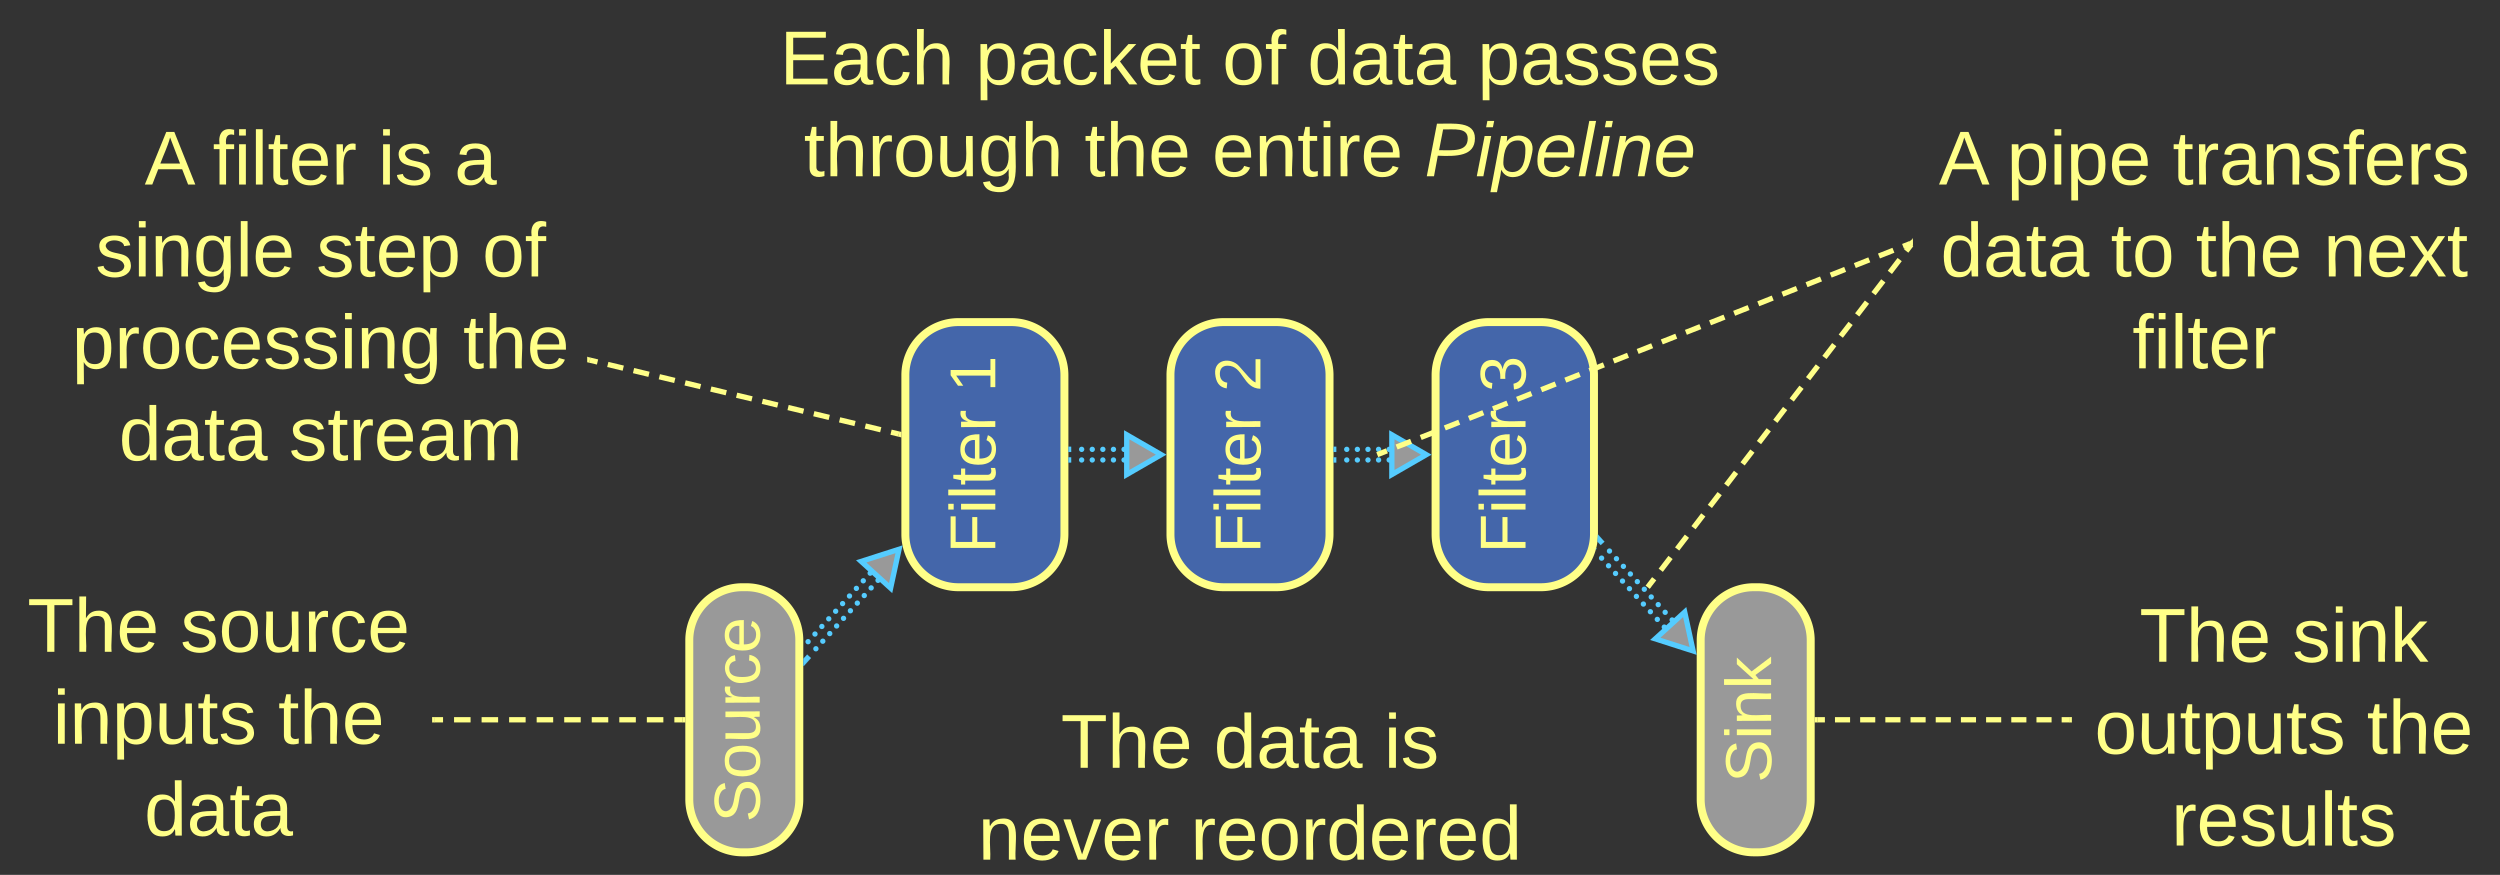 <svg xmlns="http://www.w3.org/2000/svg" xmlns:xlink="http://www.w3.org/1999/xlink" xmlns:lucid="lucid" width="943" height="330"><rect width="100%" height="100%" fill="#333333" stroke="none"/><g transform="translate(-78.5 -478.5)" lucid:page-tab-id="0_0"><path d="M420 620a20 20 0 0 1 20-20h20a20 20 0 0 1 20 20v60a20 20 0 0 1-20 20h-20a20 20 0 0 1-20-20z" stroke="#ff8" stroke-width="3" fill="#46a"/><use xlink:href="#a" transform="matrix(-1.8369701987210297e-16,-1,1,-1.8369701987210297e-16,425,695) translate(7.79 28.931)"/><use xlink:href="#b" transform="matrix(-1.8369701987210297e-16,-1,1,-1.8369701987210297e-16,425,695) translate(68.63 28.931)"/><path d="M520 620a20 20 0 0 1 20-20h20a20 20 0 0 1 20 20v60a20 20 0 0 1-20 20h-20a20 20 0 0 1-20-20z" stroke="#ff8" stroke-width="3" fill="#46a"/><use xlink:href="#a" transform="matrix(-1.8369701987210297e-16,-1,1,-1.8369701987210297e-16,525,695) translate(7.79 28.931)"/><use xlink:href="#c" transform="matrix(-1.8369701987210297e-16,-1,1,-1.8369701987210297e-16,525,695) translate(68.63 28.931)"/><path d="M620 620a20 20 0 0 1 20-20h19.75a20 20 0 0 1 20 20v60a20 20 0 0 1-20 20H640a20 20 0 0 1-20-20z" stroke="#ff8" stroke-width="3" fill="#46a"/><use xlink:href="#a" transform="matrix(-1.8369701987210297e-16,-1,1,-1.8369701987210297e-16,625,695) translate(7.79 28.931)"/><use xlink:href="#d" transform="matrix(-1.8369701987210297e-16,-1,1,-1.8369701987210297e-16,625,695) translate(68.63 28.931)"/><path d="M501.5 652a1 1 0 0 1 1-1 1 1 0 0 1 1 1 1 1 0 0 1-1 1 1 1 0 0 1-1-1m-4 0a1 1 0 0 1 1-1 1 1 0 0 1 1 1 1 1 0 0 1-1 1 1 1 0 0 1-1-1m-4 0a1 1 0 0 1 1-1 1 1 0 0 1 1 1 1 1 0 0 1-1 1 1 1 0 0 1-1-1m-4 0a1 1 0 0 1 1-1 1 1 0 0 1 1 1 1 1 0 0 1-1 1 1 1 0 0 1-1-1m-4 0a1 1 0 0 1 1-1 1 1 0 0 1 1 1 1 1 0 0 1-1 1 1 1 0 0 1-1-1M501.5 648a1 1 0 0 1 1-1 1 1 0 0 1 1 1 1 1 0 0 1-1 1 1 1 0 0 1-1-1m-4 0a1 1 0 0 1 1-1 1 1 0 0 1 1 1 1 1 0 0 1-1 1 1 1 0 0 1-1-1m-4 0a1 1 0 0 1 1-1 1 1 0 0 1 1 1 1 1 0 0 1-1 1 1 1 0 0 1-1-1m-4 0a1 1 0 0 1 1-1 1 1 0 0 1 1 1 1 1 0 0 1-1 1 1 1 0 0 1-1-1m-4 0a1 1 0 0 1 1-1 1 1 0 0 1 1 1 1 1 0 0 1-1 1 1 1 0 0 1-1-1" fill="#5cf"/><path d="M516.5 650l-13 7.5v-15z" stroke="#5cf" stroke-width="2" fill="#999"/><path d="M482.53 652.98h-1.03V651h1.03zM482.53 648.98h-1.03V647h1.03z" stroke="#5cf" stroke-width=".05" fill="#5cf"/><path d="M601.5 652a1 1 0 0 1 1-1 1 1 0 0 1 1 1 1 1 0 0 1-1 1 1 1 0 0 1-1-1m-4 0a1 1 0 0 1 1-1 1 1 0 0 1 1 1 1 1 0 0 1-1 1 1 1 0 0 1-1-1m-4 0a1 1 0 0 1 1-1 1 1 0 0 1 1 1 1 1 0 0 1-1 1 1 1 0 0 1-1-1m-4 0a1 1 0 0 1 1-1 1 1 0 0 1 1 1 1 1 0 0 1-1 1 1 1 0 0 1-1-1m-4 0a1 1 0 0 1 1-1 1 1 0 0 1 1 1 1 1 0 0 1-1 1 1 1 0 0 1-1-1M601.5 648a1 1 0 0 1 1-1 1 1 0 0 1 1 1 1 1 0 0 1-1 1 1 1 0 0 1-1-1m-4 0a1 1 0 0 1 1-1 1 1 0 0 1 1 1 1 1 0 0 1-1 1 1 1 0 0 1-1-1m-4 0a1 1 0 0 1 1-1 1 1 0 0 1 1 1 1 1 0 0 1-1 1 1 1 0 0 1-1-1m-4 0a1 1 0 0 1 1-1 1 1 0 0 1 1 1 1 1 0 0 1-1 1 1 1 0 0 1-1-1m-4 0a1 1 0 0 1 1-1 1 1 0 0 1 1 1 1 1 0 0 1-1 1 1 1 0 0 1-1-1" fill="#5cf"/><path d="M616.5 650l-13 7.5v-15z" stroke="#5cf" stroke-width="2" fill="#999"/><path d="M582.53 652.98h-1.03V651h1.03zM582.53 648.98h-1.03V647h1.03z" stroke="#5cf" stroke-width=".05" fill="#5cf"/><path d="M338.5 720a20 20 0 0 1 20-20h1.5a20 20 0 0 1 20 20v60a20 20 0 0 1-20 20h-1.5a20 20 0 0 1-20-20z" stroke="#ff8" stroke-width="3" fill="#999"/><use xlink:href="#e" transform="matrix(-1.8369701987210297e-16,-1,1,-1.8369701987210297e-16,343.5,795) translate(6.335 21.556)"/><path d="M408.7 697.4a1 1 0 0 1 1-1 1 1 0 0 1 1 1 1 1 0 0 1-1 1 1 1 0 0 1-1-1v-.02m-2.6 2.9v-.02a1 1 0 0 1 1-1 1 1 0 0 1 1 1 1 1 0 0 1-1 1 1 1 0 0 1-1-1m-2.6 2.88a1 1 0 0 1 1-1 1 1 0 0 1 1 1 1 1 0 0 1-1 1 1 1 0 0 1-1-1v-.02m-2.62 2.9V706a1 1 0 0 1 1-1 1 1 0 0 1 1 1 1 1 0 0 1-1 1 1 1 0 0 1-1-1m-2.6 2.88a1 1 0 0 1 1-1 1 1 0 0 1 1 1 1 1 0 0 1-1 1 1 1 0 0 1-1-1v-.02m-2.6 2.9v-.02a1 1 0 0 1 1-1 1 1 0 0 1 1 1 1 1 0 0 1-1 1 1 1 0 0 1-1-1m-2.6 2.88a1 1 0 0 1 1-1 1 1 0 0 1 1 1 1 1 0 0 1-1 1 1 1 0 0 1-1-1v-.02m-2.6 2.9v-.02a1 1 0 0 1 1-1 1 1 0 0 1 1 1 1 1 0 0 1-1 1 1 1 0 0 1-1-1m-2.62 2.88a1 1 0 0 1 1-1 1 1 0 0 1 1 1 1 1 0 0 1-1 1 1 1 0 0 1-1-1v-.02m-2.6 2.9v-.02a1 1 0 0 1 1-1 1 1 0 0 1 1 1 1 1 0 0 1-1 1 1 1 0 0 1-1-1M405.73 694.7a1 1 0 0 1 1-1 1 1 0 0 1 1 1 1 1 0 0 1-1 1 1 1 0 0 1-1-1m-2.6 2.88a1 1 0 0 1 1-1 1 1 0 0 1 1 1 1 1 0 0 1-1 1 1 1 0 0 1-1-1v-.02m-2.6 2.9v-.02a1 1 0 0 1 1-1 1 1 0 0 1 1 1 1 1 0 0 1-1 1 1 1 0 0 1-1-1m-2.6 2.88a1 1 0 0 1 1-1 1 1 0 0 1 1 1 1 1 0 0 1-1 1 1 1 0 0 1-1-1v-.02m-2.6 2.9v-.02a1 1 0 0 1 1-1 1 1 0 0 1 1 1 1 1 0 0 1-1 1 1 1 0 0 1-1-1m-2.62 2.88a1 1 0 0 1 1-1 1 1 0 0 1 1 1 1 1 0 0 1-1 1 1 1 0 0 1-1-1v-.02m-2.6 2.9v-.02a1 1 0 0 1 1-1 1 1 0 0 1 1 1 1 1 0 0 1-1 1 1 1 0 0 1-1-1m-2.6 2.88a1 1 0 0 1 1-1 1 1 0 0 1 1 1 1 1 0 0 1-1 1 1 1 0 0 1-1-1v-.02m-2.6 2.9v-.02a1 1 0 0 1 1-1 1 1 0 0 1 1 1 1 1 0 0 1-1 1 1 1 0 0 1-1-1m-2.6 2.88a1 1 0 0 1 1-1 1 1 0 0 1 1 1 1 1 0 0 1-1 1 1 1 0 0 1-1-1v-.02" fill="#5cf"/><path d="M417.62 685.68l-3.18 14.66-11.1-10.08z" stroke="#5cf" stroke-width="2" fill="#999"/><path d="M384.4 726.72l-2.7 2.98-.2-.17V727l1.45-1.6z" stroke="#5cf" stroke-width=".05" fill="#5cf"/><path stroke="#5cf" stroke-width=".05" fill="#5cf"/><path d="M720 720a20 20 0 0 1 20-20h1.5a20 20 0 0 1 20 20v60a20 20 0 0 1-20 20H740a20 20 0 0 1-20-20z" stroke="#ff8" stroke-width="3" fill="#999"/><use xlink:href="#f" transform="matrix(-1.8369701987210297e-16,-1,1,-1.8369701987210297e-16,725,795) translate(21.274 21.556)"/><path d="M705.27 715.04a1 1 0 0 1 1-1 1 1 0 0 1 1 1 1 1 0 0 1-1 1 1 1 0 0 1-1-1V715m-2.63-2.87a1 1 0 0 1 1-1 1 1 0 0 1 1 1 1 1 0 0 1-1 1 1 1 0 0 1-1-1v-.02m-2.62-2.87a1 1 0 0 1 1-1 1 1 0 0 1 1 1 1 1 0 0 1-1 1 1 1 0 0 1-1-1v-.02m-2.63-2.87a1 1 0 0 1 1-1 1 1 0 0 1 1 1 1 1 0 0 1-1 1 1 1 0 0 1-1-1v-.02m-2.63-2.87a1 1 0 0 1 1-1 1 1 0 0 1 1 1 1 1 0 0 1-1 1 1 1 0 0 1-1-1v-.02m-2.63-2.87v-.02a1 1 0 0 1 1-1 1 1 0 0 1 1 1 1 1 0 0 1-1 1 1 1 0 0 1-1-1m-2.62-2.87a1 1 0 0 1 1-1 1 1 0 0 1 1 1 1 1 0 0 1-1 1 1 1 0 0 1-1-1m-2.63-2.88a1 1 0 0 1 1-1 1 1 0 0 1 1 1 1 1 0 0 1-1 1 1 1 0 0 1-1-1v-.02m-2.63-2.87a1 1 0 0 1 1-1 1 1 0 0 1 1 1 1 1 0 0 1-1 1 1 1 0 0 1-1-1v-.02m-2.63-2.86a1 1 0 0 1 1-1 1 1 0 0 1 1 1 1 1 0 0 1-1 1 1 1 0 0 1-1-1V689M708.23 712.35a1 1 0 0 1 1-1 1 1 0 0 1 1 1 1 1 0 0 1-1 1 1 1 0 0 1-1-1v-.02m-2.63-2.87a1 1 0 0 1 1-1 1 1 0 0 1 1 1 1 1 0 0 1-1 1 1 1 0 0 1-1-1v-.02m-2.62-2.87a1 1 0 0 1 1-1 1 1 0 0 1 1 1 1 1 0 0 1-1 1 1 1 0 0 1-1-1v-.02m-2.63-2.87a1 1 0 0 1 1-1 1 1 0 0 1 1 1 1 1 0 0 1-1 1 1 1 0 0 1-1-1v-.02m-2.62-2.87v-.02a1 1 0 0 1 1-1 1 1 0 0 1 1 1 1 1 0 0 1-1 1 1 1 0 0 1-1-1m-2.63-2.88a1 1 0 0 1 1-1 1 1 0 0 1 1 1 1 1 0 0 1-1 1 1 1 0 0 1-1-1v-.02m-2.62-2.86a1 1 0 0 1 1-1 1 1 0 0 1 1 1 1 1 0 0 1-1 1 1 1 0 0 1-1-1V695m-2.63-2.87a1 1 0 0 1 1-1 1 1 0 0 1 1 1 1 1 0 0 1-1 1 1 1 0 0 1-1-1v-.02m-2.62-2.86a1 1 0 0 1 1-1 1 1 0 0 1 1 1 1 1 0 0 1-1 1 1 1 0 0 1-1-1v-.02m-2.63-2.87a1 1 0 0 1 1-1 1 1 0 0 1 1 1 1 1 0 0 1-1 1 1 1 0 0 1-1-1v-.02" fill="#5cf"/><path d="M717.15 724.04l-14.28-4.57 11.1-10.1z" stroke="#5cf" stroke-width="2" fill="#999"/><path d="M680.75 685.5l-.35.33.13-.57zM683.7 682.82l-1.43 1.3-1.23-1.35.2-2.67z" stroke="#5cf" stroke-width=".05" fill="#5cf"/><path d="M98.5 526a6 6 0 0 1 6-6H294a6 6 0 0 1 6 6v128a6 6 0 0 1-6 6H104.5a6 6 0 0 1-6-6z" stroke="#ff8" stroke-opacity="0" stroke-width="3" fill="#999" fill-opacity="0"/><use xlink:href="#g" transform="matrix(1,0,0,1,103.5,525) translate(29.556 23.111)"/><use xlink:href="#h" transform="matrix(1,0,0,1,103.5,525) translate(55.235 23.111)"/><use xlink:href="#i" transform="matrix(1,0,0,1,103.5,525) translate(117.586 23.111)"/><use xlink:href="#j" transform="matrix(1,0,0,1,103.5,525) translate(146.395 23.111)"/><use xlink:href="#k" transform="matrix(1,0,0,1,103.5,525) translate(11.019 57.778)"/><use xlink:href="#l" transform="matrix(1,0,0,1,103.5,525) translate(94.315 57.778)"/><use xlink:href="#m" transform="matrix(1,0,0,1,103.5,525) translate(156.907 57.778)"/><use xlink:href="#n" transform="matrix(1,0,0,1,103.5,525) translate(2.191 92.444)"/><use xlink:href="#o" transform="matrix(1,0,0,1,103.5,525) translate(149.685 92.444)"/><use xlink:href="#p" transform="matrix(1,0,0,1,103.5,525) translate(19.846 127.111)"/><use xlink:href="#q" transform="matrix(1,0,0,1,103.5,525) translate(84.043 127.111)"/><path d="M242.5 750h3.12m4.15 0H256m4.16 0h6.23m4.15 0h6.23m4.16 0h6.23m4.16 0h6.23m4.16 0h6.23m4.16 0h6.24m4.15 0h6.23m4.15 0H336" stroke="#ff8" stroke-width="2" fill="none"/><path d="M242.53 750.98h-1.03V749h1.03zM337 750.98h-1.03V749H337z" stroke="#ff8" stroke-width=".05" fill="#ff8"/><path d="M80 699a6 6 0 0 1 6-6h149.5a6 6 0 0 1 6 6v102a6 6 0 0 1-6 6H86a6 6 0 0 1-6-6z" stroke="#ff8" stroke-opacity="0" stroke-width="3" fill="#999" fill-opacity="0"/><use xlink:href="#r" transform="matrix(1,0,0,1,85,698) translate(3.858 26.361)"/><use xlink:href="#s" transform="matrix(1,0,0,1,85,698) translate(61.556 26.361)"/><use xlink:href="#t" transform="matrix(1,0,0,1,85,698) translate(13.448 61.028)"/><use xlink:href="#o" transform="matrix(1,0,0,1,85,698) translate(98.429 61.028)"/><use xlink:href="#u" transform="matrix(1,0,0,1,85,698) translate(47.914 95.694)"/><path d="M860 706a6 6 0 0 1 6-6h148a6 6 0 0 1 6 6v88a6 6 0 0 1-6 6H866a6 6 0 0 1-6-6z" stroke="#ff8" stroke-opacity="0" stroke-width="3" fill="#999" fill-opacity="0"/><use xlink:href="#r" transform="matrix(1,0,0,1,865,705) translate(20.512 23.111)"/><use xlink:href="#v" transform="matrix(1,0,0,1,865,705) translate(78.21 23.111)"/><use xlink:href="#w" transform="matrix(1,0,0,1,865,705) translate(3.58 57.778)"/><use xlink:href="#o" transform="matrix(1,0,0,1,865,705) translate(106.296 57.778)"/><use xlink:href="#x" transform="matrix(1,0,0,1,865,705) translate(32.549 92.444)"/><path d="M764 750h2.85m3.8 0h5.7m3.8 0h5.7m3.8 0h5.7m3.8 0h5.7m3.8 0h5.7m3.8 0h5.7m3.8 0h5.7m3.8 0h5.7m3.8 0h5.7m3.8 0H859" stroke="#ff8" stroke-width="2" fill="none"/><path d="M764.03 750.98H763V749h1.03zM860 750.98h-1.03V749H860z" stroke="#ff8" stroke-width=".05" fill="#ff8"/><path d="M300.97 614.34l2.92.7m3.87.93l5.83 1.4m3.88.92l5.83 1.4m3.9.92l5.82 1.4m3.9.92l5.82 1.4m3.88.92l5.83 1.4m3.9.93l5.8 1.38m3.9.93l5.83 1.4m3.88.94l5.83 1.4m3.88.92l5.82 1.4m3.9.92l5.82 1.4m3.88.93l5.83 1.4m3.88.93l2.93.7" stroke="#ff8" stroke-width="2" fill="none"/><path d="M301.22 613.4l-.45 1.9-.77-.2v-2zM418.5 641.46v2l-1.22-.3.45-1.88z" stroke="#ff8" stroke-width=".05" fill="#ff8"/><path d="M800 526a6 6 0 0 1 6-6h208a6 6 0 0 1 6 6v88a6 6 0 0 1-6 6H806a6 6 0 0 1-6-6z" stroke="#ff8" stroke-opacity="0" stroke-width="3" fill="#999" fill-opacity="0"/><g><use xlink:href="#g" transform="matrix(1,0,0,1,805,525) translate(4.812 23.111)"/><use xlink:href="#y" transform="matrix(1,0,0,1,805,525) translate(30.491 23.111)"/><use xlink:href="#z" transform="matrix(1,0,0,1,805,525) translate(93.003 23.111)"/><use xlink:href="#p" transform="matrix(1,0,0,1,805,525) translate(5.494 57.778)"/><use xlink:href="#A" transform="matrix(1,0,0,1,805,525) translate(69.691 57.778)"/><use xlink:href="#B" transform="matrix(1,0,0,1,805,525) translate(101.79 57.778)"/><use xlink:href="#C" transform="matrix(1,0,0,1,805,525) translate(149.938 57.778)"/><use xlink:href="#D" transform="matrix(1,0,0,1,805,525) translate(77.836 92.444)"/></g><path d="M700.6 699.2l1.86-2.4m2.47-3.2l3.7-4.83m2.48-3.2l3.7-4.82m2.48-3.2l3.7-4.83m2.47-3.2l3.7-4.82m2.48-3.2l3.7-4.83m2.47-3.2l3.7-4.83m2.47-3.2l3.7-4.82m2.48-3.2l3.7-4.83m2.47-3.22l3.7-4.8m2.48-3.22l3.7-4.82m2.47-3.2l3.7-4.83m2.47-3.2l3.7-4.8m2.48-3.22l3.7-4.82m2.47-3.2l3.7-4.82m2.46-3.2l3.7-4.83m2.48-3.2l1.85-2.4M700.63 699.2l-.63.8" stroke="#ff8" stroke-width="2" fill="none"/><path d="M800 571.3l-1.4-1.08 1.4-1.82z" stroke="#ff8" stroke-width=".05" fill="#ff8"/><path d="M598.93 649.63l2.73-1.08m3.64-1.44l5.46-2.15m3.63-1.44l5.45-2.15m3.64-1.45l5.45-2.16m3.64-1.44l5.45-2.16m3.64-1.44l5.44-2.16m3.64-1.44l5.46-2.17m3.64-1.44l5.46-2.17m3.64-1.44l5.46-2.17m3.64-1.44l5.45-2.17m3.64-1.45l5.46-2.16m3.64-1.44l5.46-2.16m3.64-1.44l5.46-2.16m3.63-1.45l5.46-2.16m3.64-1.43l5.46-2.16m3.64-1.43l5.46-2.16m3.64-1.43l5.46-2.17m3.63-1.44l5.46-2.16m3.65-1.44l5.46-2.16m3.65-1.44l5.46-2.16m3.65-1.45l5.46-2.16m3.64-1.45l5.46-2.16m3.64-1.45l2.73-1.08M598.95 649.62l-.95.38" stroke="#ff8" stroke-width="2" fill="none"/><path d="M800 571.05l-.6.23-.7-1.8 1.3-.53z" stroke="#ff8" stroke-width=".05" fill="#ff8"/><path d="M360 486a6 6 0 0 1 6-6h368a6 6 0 0 1 6 6v68a6 6 0 0 1-6 6H366a6 6 0 0 1-6-6z" stroke="#ff8" stroke-opacity="0" stroke-width="3" fill="#999" fill-opacity="0"/><g><use xlink:href="#E" transform="matrix(1,0,0,1,365,485) translate(7.654 25.33)"/><use xlink:href="#F" transform="matrix(1,0,0,1,365,485) translate(81.481 25.33)"/><use xlink:href="#G" transform="matrix(1,0,0,1,365,485) translate(174.568 25.33)"/><use xlink:href="#H" transform="matrix(1,0,0,1,365,485) translate(206.667 25.33)"/><use xlink:href="#I" transform="matrix(1,0,0,1,365,485) translate(270.864 25.33)"/><use xlink:href="#J" transform="matrix(1,0,0,1,365,485) translate(16.722 59.997)"/><use xlink:href="#K" transform="matrix(1,0,0,1,365,485) translate(122.568 59.997)"/><use xlink:href="#L" transform="matrix(1,0,0,1,365,485) translate(170.716 59.997)"/><use xlink:href="#M" transform="matrix(1,0,0,1,365,485) translate(250.802 59.997)"/></g><path d="M440 746a6 6 0 0 1 6-6h208a6 6 0 0 1 6 6v48a6 6 0 0 1-6 6H446a6 6 0 0 1-6-6z" stroke="#ff8" stroke-opacity="0" stroke-width="3" fill="#999" fill-opacity="0"/><g><use xlink:href="#N" transform="matrix(1,0,0,1,445,745) translate(33.66 23.111)"/><use xlink:href="#H" transform="matrix(1,0,0,1,445,745) translate(91.358 23.111)"/><use xlink:href="#O" transform="matrix(1,0,0,1,445,745) translate(155.556 23.111)"/><use xlink:href="#P" transform="matrix(1,0,0,1,445,745) translate(2.444 57.778)"/><use xlink:href="#Q" transform="matrix(1,0,0,1,445,745) translate(82.611 57.778)"/></g><defs><path d="M63-220v92h138v28H63V0H30v-248h175v28H63" id="R" fill="#ff8"/><path d="M24-231v-30h32v30H24zM24 0v-190h32V0H24" id="S" fill="#ff8"/><path d="M24 0v-261h32V0H24" id="T" fill="#ff8"/><path d="M59-47c-2 24 18 29 38 22v24C64 9 27 4 27-40v-127H5v-23h24l9-43h21v43h35v23H59v120" id="U" fill="#ff8"/><path d="M100-194c63 0 86 42 84 106H49c0 40 14 67 53 68 26 1 43-12 49-29l28 8c-11 28-37 45-77 45C44 4 14-33 15-96c1-61 26-98 85-98zm52 81c6-60-76-77-97-28-3 7-6 17-6 28h103" id="V" fill="#ff8"/><path d="M114-163C36-179 61-72 57 0H25l-1-190h30c1 12-1 29 2 39 6-27 23-49 58-41v29" id="W" fill="#ff8"/><g id="a"><use transform="matrix(0.068,0,0,0.068,0,0)" xlink:href="#R"/><use transform="matrix(0.068,0,0,0.068,14.87,0)" xlink:href="#S"/><use transform="matrix(0.068,0,0,0.068,20.235,0)" xlink:href="#T"/><use transform="matrix(0.068,0,0,0.068,25.599,0)" xlink:href="#U"/><use transform="matrix(0.068,0,0,0.068,32.389,0)" xlink:href="#V"/><use transform="matrix(0.068,0,0,0.068,45.969,0)" xlink:href="#W"/></g><path d="M27 0v-27h64v-190l-56 39v-29l58-41h29v221h61V0H27" id="X" fill="#ff8"/><use transform="matrix(0.068,0,0,0.068,0,0)" xlink:href="#X" id="b"/><path d="M101-251c82-7 93 87 43 132L82-64C71-53 59-42 53-27h129V0H18c2-99 128-94 128-182 0-28-16-43-45-43s-46 15-49 41l-32-3c6-41 34-60 81-64" id="Y" fill="#ff8"/><use transform="matrix(0.068,0,0,0.068,0,0)" xlink:href="#Y" id="c"/><path d="M126-127c33 6 58 20 58 59 0 88-139 92-164 29-3-8-5-16-6-25l32-3c6 27 21 44 54 44 32 0 52-15 52-46 0-38-36-46-79-43v-28c39 1 72-4 72-42 0-27-17-43-46-43-28 0-47 15-49 41l-32-3c6-42 35-63 81-64 48-1 79 21 79 65 0 36-21 52-52 59" id="Z" fill="#ff8"/><use transform="matrix(0.068,0,0,0.068,0,0)" xlink:href="#Z" id="d"/><path d="M185-189c-5-48-123-54-124 2 14 75 158 14 163 119 3 78-121 87-175 55-17-10-28-26-33-46l33-7c5 56 141 63 141-1 0-78-155-14-162-118-5-82 145-84 179-34 5 7 8 16 11 25" id="aa" fill="#ff8"/><path d="M100-194c62-1 85 37 85 99 1 63-27 99-86 99S16-35 15-95c0-66 28-99 85-99zM99-20c44 1 53-31 53-75 0-43-8-75-51-75s-53 32-53 75 10 74 51 75" id="ab" fill="#ff8"/><path d="M84 4C-5 8 30-112 23-190h32v120c0 31 7 50 39 49 72-2 45-101 50-169h31l1 190h-30c-1-10 1-25-2-33-11 22-28 36-60 37" id="ac" fill="#ff8"/><path d="M96-169c-40 0-48 33-48 73s9 75 48 75c24 0 41-14 43-38l32 2c-6 37-31 61-74 61-59 0-76-41-82-99-10-93 101-131 147-64 4 7 5 14 7 22l-32 3c-4-21-16-35-41-35" id="ad" fill="#ff8"/><g id="e"><use transform="matrix(0.068,0,0,0.068,0,0)" xlink:href="#aa"/><use transform="matrix(0.068,0,0,0.068,16.296,0)" xlink:href="#ab"/><use transform="matrix(0.068,0,0,0.068,29.877,0)" xlink:href="#ac"/><use transform="matrix(0.068,0,0,0.068,43.457,0)" xlink:href="#W"/><use transform="matrix(0.068,0,0,0.068,51.537,0)" xlink:href="#ad"/><use transform="matrix(0.068,0,0,0.068,63.759,0)" xlink:href="#V"/></g><path d="M117-194c89-4 53 116 60 194h-32v-121c0-31-8-49-39-48C34-167 62-67 57 0H25l-1-190h30c1 10-1 24 2 32 11-22 29-35 61-36" id="ae" fill="#ff8"/><path d="M143 0L79-87 56-68V0H24v-261h32v163l83-92h37l-77 82L181 0h-38" id="af" fill="#ff8"/><g id="f"><use transform="matrix(0.068,0,0,0.068,0,0)" xlink:href="#aa"/><use transform="matrix(0.068,0,0,0.068,16.296,0)" xlink:href="#S"/><use transform="matrix(0.068,0,0,0.068,21.66,0)" xlink:href="#ae"/><use transform="matrix(0.068,0,0,0.068,35.241,0)" xlink:href="#af"/></g><path d="M205 0l-28-72H64L36 0H1l101-248h38L239 0h-34zm-38-99l-47-123c-12 45-31 82-46 123h93" id="ag" fill="#ff8"/><use transform="matrix(0.08,0,0,0.08,0,0)" xlink:href="#ag" id="g"/><path d="M101-234c-31-9-42 10-38 44h38v23H63V0H32v-167H5v-23h27c-7-52 17-82 69-68v24" id="ah" fill="#ff8"/><g id="h"><use transform="matrix(0.08,0,0,0.08,0,0)" xlink:href="#ah"/><use transform="matrix(0.08,0,0,0.08,8.025,0)" xlink:href="#S"/><use transform="matrix(0.08,0,0,0.08,14.364,0)" xlink:href="#T"/><use transform="matrix(0.08,0,0,0.08,20.704,0)" xlink:href="#U"/><use transform="matrix(0.08,0,0,0.08,28.728,0)" xlink:href="#V"/><use transform="matrix(0.08,0,0,0.08,44.778,0)" xlink:href="#W"/></g><path d="M135-143c-3-34-86-38-87 0 15 53 115 12 119 90S17 21 10-45l28-5c4 36 97 45 98 0-10-56-113-15-118-90-4-57 82-63 122-42 12 7 21 19 24 35" id="ai" fill="#ff8"/><g id="i"><use transform="matrix(0.08,0,0,0.08,0,0)" xlink:href="#S"/><use transform="matrix(0.08,0,0,0.08,6.34,0)" xlink:href="#ai"/></g><path d="M141-36C126-15 110 5 73 4 37 3 15-17 15-53c-1-64 63-63 125-63 3-35-9-54-41-54-24 1-41 7-42 31l-33-3c5-37 33-52 76-52 45 0 72 20 72 64v82c-1 20 7 32 28 27v20c-31 9-61-2-59-35zM48-53c0 20 12 33 32 33 41-3 63-29 60-74-43 2-92-5-92 41" id="aj" fill="#ff8"/><use transform="matrix(0.08,0,0,0.08,0,0)" xlink:href="#aj" id="j"/><path d="M177-190C167-65 218 103 67 71c-23-6-38-20-44-43l32-5c15 47 100 32 89-28v-30C133-14 115 1 83 1 29 1 15-40 15-95c0-56 16-97 71-98 29-1 48 16 59 35 1-10 0-23 2-32h30zM94-22c36 0 50-32 50-73 0-42-14-75-50-75-39 0-46 34-46 75s6 73 46 73" id="ak" fill="#ff8"/><g id="k"><use transform="matrix(0.08,0,0,0.08,0,0)" xlink:href="#ai"/><use transform="matrix(0.08,0,0,0.08,14.444,0)" xlink:href="#S"/><use transform="matrix(0.08,0,0,0.08,20.784,0)" xlink:href="#ae"/><use transform="matrix(0.08,0,0,0.08,36.833,0)" xlink:href="#ak"/><use transform="matrix(0.08,0,0,0.08,52.883,0)" xlink:href="#T"/><use transform="matrix(0.08,0,0,0.08,59.222,0)" xlink:href="#V"/></g><path d="M115-194c55 1 70 41 70 98S169 2 115 4C84 4 66-9 55-30l1 105H24l-1-265h31l2 30c10-21 28-34 59-34zm-8 174c40 0 45-34 45-75s-6-73-45-74c-42 0-51 32-51 76 0 43 10 73 51 73" id="al" fill="#ff8"/><g id="l"><use transform="matrix(0.08,0,0,0.08,0,0)" xlink:href="#ai"/><use transform="matrix(0.08,0,0,0.08,14.444,0)" xlink:href="#U"/><use transform="matrix(0.08,0,0,0.08,22.469,0)" xlink:href="#V"/><use transform="matrix(0.08,0,0,0.08,38.519,0)" xlink:href="#al"/></g><g id="m"><use transform="matrix(0.08,0,0,0.08,0,0)" xlink:href="#ab"/><use transform="matrix(0.08,0,0,0.08,16.049,0)" xlink:href="#ah"/></g><g id="n"><use transform="matrix(0.08,0,0,0.08,0,0)" xlink:href="#al"/><use transform="matrix(0.08,0,0,0.08,16.049,0)" xlink:href="#W"/><use transform="matrix(0.08,0,0,0.08,25.599,0)" xlink:href="#ab"/><use transform="matrix(0.08,0,0,0.08,41.648,0)" xlink:href="#ad"/><use transform="matrix(0.08,0,0,0.08,56.093,0)" xlink:href="#V"/><use transform="matrix(0.08,0,0,0.08,72.142,0)" xlink:href="#ai"/><use transform="matrix(0.08,0,0,0.08,86.586,0)" xlink:href="#ai"/><use transform="matrix(0.08,0,0,0.08,101.031,0)" xlink:href="#S"/><use transform="matrix(0.08,0,0,0.08,107.37,0)" xlink:href="#ae"/><use transform="matrix(0.08,0,0,0.08,123.42,0)" xlink:href="#ak"/></g><path d="M106-169C34-169 62-67 57 0H25v-261h32l-1 103c12-21 28-36 61-36 89 0 53 116 60 194h-32v-121c2-32-8-49-39-48" id="am" fill="#ff8"/><g id="o"><use transform="matrix(0.08,0,0,0.08,0,0)" xlink:href="#U"/><use transform="matrix(0.08,0,0,0.08,8.025,0)" xlink:href="#am"/><use transform="matrix(0.08,0,0,0.08,24.074,0)" xlink:href="#V"/></g><path d="M85-194c31 0 48 13 60 33l-1-100h32l1 261h-30c-2-10 0-23-3-31C134-8 116 4 85 4 32 4 16-35 15-94c0-66 23-100 70-100zm9 24c-40 0-46 34-46 75 0 40 6 74 45 74 42 0 51-32 51-76 0-42-9-74-50-73" id="an" fill="#ff8"/><g id="p"><use transform="matrix(0.08,0,0,0.08,0,0)" xlink:href="#an"/><use transform="matrix(0.08,0,0,0.08,16.049,0)" xlink:href="#aj"/><use transform="matrix(0.08,0,0,0.08,32.099,0)" xlink:href="#U"/><use transform="matrix(0.08,0,0,0.08,40.123,0)" xlink:href="#aj"/></g><path d="M210-169c-67 3-38 105-44 169h-31v-121c0-29-5-50-35-48C34-165 62-65 56 0H25l-1-190h30c1 10-1 24 2 32 10-44 99-50 107 0 11-21 27-35 58-36 85-2 47 119 55 194h-31v-121c0-29-5-49-35-48" id="ao" fill="#ff8"/><g id="q"><use transform="matrix(0.08,0,0,0.08,0,0)" xlink:href="#ai"/><use transform="matrix(0.08,0,0,0.08,14.444,0)" xlink:href="#U"/><use transform="matrix(0.08,0,0,0.08,22.469,0)" xlink:href="#W"/><use transform="matrix(0.08,0,0,0.08,32.019,0)" xlink:href="#V"/><use transform="matrix(0.08,0,0,0.08,48.068,0)" xlink:href="#aj"/><use transform="matrix(0.08,0,0,0.08,64.117,0)" xlink:href="#ao"/></g><path d="M127-220V0H93v-220H8v-28h204v28h-85" id="ap" fill="#ff8"/><g id="r"><use transform="matrix(0.08,0,0,0.08,0,0)" xlink:href="#ap"/><use transform="matrix(0.08,0,0,0.08,17.574,0)" xlink:href="#am"/><use transform="matrix(0.08,0,0,0.08,33.623,0)" xlink:href="#V"/></g><g id="s"><use transform="matrix(0.08,0,0,0.08,0,0)" xlink:href="#ai"/><use transform="matrix(0.08,0,0,0.08,14.444,0)" xlink:href="#ab"/><use transform="matrix(0.08,0,0,0.08,30.494,0)" xlink:href="#ac"/><use transform="matrix(0.08,0,0,0.08,46.543,0)" xlink:href="#W"/><use transform="matrix(0.08,0,0,0.08,56.093,0)" xlink:href="#ad"/><use transform="matrix(0.08,0,0,0.08,70.537,0)" xlink:href="#V"/></g><g id="t"><use transform="matrix(0.08,0,0,0.08,0,0)" xlink:href="#S"/><use transform="matrix(0.08,0,0,0.08,6.34,0)" xlink:href="#ae"/><use transform="matrix(0.08,0,0,0.08,22.389,0)" xlink:href="#al"/><use transform="matrix(0.08,0,0,0.08,38.438,0)" xlink:href="#ac"/><use transform="matrix(0.08,0,0,0.08,54.488,0)" xlink:href="#U"/><use transform="matrix(0.08,0,0,0.08,62.512,0)" xlink:href="#ai"/></g><g id="u"><use transform="matrix(0.08,0,0,0.08,0,0)" xlink:href="#an"/><use transform="matrix(0.08,0,0,0.08,16.049,0)" xlink:href="#aj"/><use transform="matrix(0.08,0,0,0.08,32.099,0)" xlink:href="#U"/><use transform="matrix(0.08,0,0,0.08,40.123,0)" xlink:href="#aj"/></g><g id="v"><use transform="matrix(0.08,0,0,0.08,0,0)" xlink:href="#ai"/><use transform="matrix(0.08,0,0,0.08,14.444,0)" xlink:href="#S"/><use transform="matrix(0.08,0,0,0.08,20.784,0)" xlink:href="#ae"/><use transform="matrix(0.08,0,0,0.08,36.833,0)" xlink:href="#af"/></g><g id="w"><use transform="matrix(0.08,0,0,0.08,0,0)" xlink:href="#ab"/><use transform="matrix(0.08,0,0,0.08,16.049,0)" xlink:href="#ac"/><use transform="matrix(0.08,0,0,0.08,32.099,0)" xlink:href="#U"/><use transform="matrix(0.08,0,0,0.08,40.123,0)" xlink:href="#al"/><use transform="matrix(0.08,0,0,0.08,56.173,0)" xlink:href="#ac"/><use transform="matrix(0.08,0,0,0.08,72.222,0)" xlink:href="#U"/><use transform="matrix(0.08,0,0,0.08,80.247,0)" xlink:href="#ai"/></g><g id="x"><use transform="matrix(0.08,0,0,0.08,0,0)" xlink:href="#W"/><use transform="matrix(0.08,0,0,0.08,9.549,0)" xlink:href="#V"/><use transform="matrix(0.08,0,0,0.08,25.599,0)" xlink:href="#ai"/><use transform="matrix(0.08,0,0,0.08,40.043,0)" xlink:href="#ac"/><use transform="matrix(0.08,0,0,0.08,56.093,0)" xlink:href="#T"/><use transform="matrix(0.08,0,0,0.08,62.432,0)" xlink:href="#U"/><use transform="matrix(0.08,0,0,0.08,70.457,0)" xlink:href="#ai"/></g><g id="y"><use transform="matrix(0.08,0,0,0.08,0,0)" xlink:href="#al"/><use transform="matrix(0.08,0,0,0.08,16.049,0)" xlink:href="#S"/><use transform="matrix(0.08,0,0,0.08,22.389,0)" xlink:href="#al"/><use transform="matrix(0.08,0,0,0.08,38.438,0)" xlink:href="#V"/></g><g id="z"><use transform="matrix(0.08,0,0,0.08,0,0)" xlink:href="#U"/><use transform="matrix(0.08,0,0,0.08,8.025,0)" xlink:href="#W"/><use transform="matrix(0.08,0,0,0.08,17.574,0)" xlink:href="#aj"/><use transform="matrix(0.08,0,0,0.08,33.623,0)" xlink:href="#ae"/><use transform="matrix(0.08,0,0,0.08,49.673,0)" xlink:href="#ai"/><use transform="matrix(0.08,0,0,0.08,64.117,0)" xlink:href="#ah"/><use transform="matrix(0.08,0,0,0.08,72.142,0)" xlink:href="#V"/><use transform="matrix(0.08,0,0,0.08,88.191,0)" xlink:href="#W"/><use transform="matrix(0.08,0,0,0.08,97.741,0)" xlink:href="#ai"/></g><g id="A"><use transform="matrix(0.08,0,0,0.08,0,0)" xlink:href="#U"/><use transform="matrix(0.08,0,0,0.08,8.025,0)" xlink:href="#ab"/></g><g id="B"><use transform="matrix(0.08,0,0,0.08,0,0)" xlink:href="#U"/><use transform="matrix(0.08,0,0,0.08,8.025,0)" xlink:href="#am"/><use transform="matrix(0.08,0,0,0.08,24.074,0)" xlink:href="#V"/></g><path d="M141 0L90-78 38 0H4l68-98-65-92h35l48 74 47-74h35l-64 92 68 98h-35" id="aq" fill="#ff8"/><g id="C"><use transform="matrix(0.08,0,0,0.08,0,0)" xlink:href="#ae"/><use transform="matrix(0.08,0,0,0.08,16.049,0)" xlink:href="#V"/><use transform="matrix(0.08,0,0,0.08,32.099,0)" xlink:href="#aq"/><use transform="matrix(0.08,0,0,0.08,46.543,0)" xlink:href="#U"/></g><g id="D"><use transform="matrix(0.08,0,0,0.08,0,0)" xlink:href="#ah"/><use transform="matrix(0.08,0,0,0.08,8.025,0)" xlink:href="#S"/><use transform="matrix(0.08,0,0,0.08,14.364,0)" xlink:href="#T"/><use transform="matrix(0.08,0,0,0.08,20.704,0)" xlink:href="#U"/><use transform="matrix(0.08,0,0,0.08,28.728,0)" xlink:href="#V"/><use transform="matrix(0.08,0,0,0.08,44.778,0)" xlink:href="#W"/></g><path d="M30 0v-248h187v28H63v79h144v27H63v87h162V0H30" id="ar" fill="#ff8"/><g id="E"><use transform="matrix(0.08,0,0,0.08,0,0)" xlink:href="#ar"/><use transform="matrix(0.08,0,0,0.08,19.259,0)" xlink:href="#aj"/><use transform="matrix(0.08,0,0,0.08,35.309,0)" xlink:href="#ad"/><use transform="matrix(0.08,0,0,0.08,49.753,0)" xlink:href="#am"/></g><g id="F"><use transform="matrix(0.08,0,0,0.08,0,0)" xlink:href="#al"/><use transform="matrix(0.08,0,0,0.08,16.049,0)" xlink:href="#aj"/><use transform="matrix(0.08,0,0,0.08,32.099,0)" xlink:href="#ad"/><use transform="matrix(0.08,0,0,0.08,46.543,0)" xlink:href="#af"/><use transform="matrix(0.08,0,0,0.08,60.988,0)" xlink:href="#V"/><use transform="matrix(0.08,0,0,0.08,77.037,0)" xlink:href="#U"/></g><g id="G"><use transform="matrix(0.08,0,0,0.08,0,0)" xlink:href="#ab"/><use transform="matrix(0.08,0,0,0.08,16.049,0)" xlink:href="#ah"/></g><g id="H"><use transform="matrix(0.08,0,0,0.08,0,0)" xlink:href="#an"/><use transform="matrix(0.08,0,0,0.08,16.049,0)" xlink:href="#aj"/><use transform="matrix(0.08,0,0,0.08,32.099,0)" xlink:href="#U"/><use transform="matrix(0.08,0,0,0.08,40.123,0)" xlink:href="#aj"/></g><g id="I"><use transform="matrix(0.08,0,0,0.08,0,0)" xlink:href="#al"/><use transform="matrix(0.08,0,0,0.08,16.049,0)" xlink:href="#aj"/><use transform="matrix(0.08,0,0,0.08,32.099,0)" xlink:href="#ai"/><use transform="matrix(0.08,0,0,0.08,46.543,0)" xlink:href="#ai"/><use transform="matrix(0.08,0,0,0.08,60.988,0)" xlink:href="#V"/><use transform="matrix(0.08,0,0,0.08,77.037,0)" xlink:href="#ai"/></g><g id="J"><use transform="matrix(0.08,0,0,0.08,0,0)" xlink:href="#U"/><use transform="matrix(0.08,0,0,0.08,8.025,0)" xlink:href="#am"/><use transform="matrix(0.08,0,0,0.08,24.074,0)" xlink:href="#W"/><use transform="matrix(0.08,0,0,0.08,33.623,0)" xlink:href="#ab"/><use transform="matrix(0.08,0,0,0.08,49.673,0)" xlink:href="#ac"/><use transform="matrix(0.08,0,0,0.08,65.722,0)" xlink:href="#ak"/><use transform="matrix(0.08,0,0,0.08,81.772,0)" xlink:href="#am"/></g><g id="K"><use transform="matrix(0.08,0,0,0.08,0,0)" xlink:href="#U"/><use transform="matrix(0.08,0,0,0.08,8.025,0)" xlink:href="#am"/><use transform="matrix(0.08,0,0,0.08,24.074,0)" xlink:href="#V"/></g><g id="L"><use transform="matrix(0.08,0,0,0.08,0,0)" xlink:href="#V"/><use transform="matrix(0.08,0,0,0.08,16.049,0)" xlink:href="#ae"/><use transform="matrix(0.08,0,0,0.08,32.099,0)" xlink:href="#U"/><use transform="matrix(0.08,0,0,0.08,40.123,0)" xlink:href="#S"/><use transform="matrix(0.08,0,0,0.08,46.463,0)" xlink:href="#W"/><use transform="matrix(0.08,0,0,0.08,56.012,0)" xlink:href="#V"/></g><path d="M238-179c0 84-86 86-175 82L45 0H11l48-248c82 0 179-12 179 69zm-34 1c0-53-64-42-116-43l-19 98c63 0 135 9 135-55" id="as" fill="#ff8"/><path d="M50-231l6-30h32l-6 30H50zM6 0l37-190h31L37 0H6" id="at" fill="#ff8"/><path d="M67-162c32-53 139-36 121 50C175-51 163 2 97 4 68 4 52-11 42-31 38 6 28 39 22 75H-9l50-265h29c-1 10 0 20-3 28zm89 36c0-26-10-43-35-43-54 0-67 50-69 103-1 29 14 45 42 46 53 0 62-58 62-106" id="au" fill="#ff8"/><path d="M111-194c62-3 86 47 72 106H45c-7 38 6 69 45 68 27-1 43-14 53-32l24 11C152-15 129 4 87 4 38 3 12-23 12-71c0-70 32-119 99-123zm44 81c14-66-71-72-95-28-4 8-8 17-11 28h106" id="av" fill="#ff8"/><path d="M6 0l50-261h32L37 0H6" id="aw" fill="#ff8"/><path d="M67-158c22-48 132-52 116 29L158 0h-32l25-140c3-38-53-32-70-12C52-117 51-52 38 0H6l36-190h30" id="ax" fill="#ff8"/><g id="M"><use transform="matrix(0.08,0,0,0.08,0,0)" xlink:href="#as"/><use transform="matrix(0.08,0,0,0.08,19.259,0)" xlink:href="#at"/><use transform="matrix(0.08,0,0,0.08,25.599,0)" xlink:href="#au"/><use transform="matrix(0.08,0,0,0.08,41.648,0)" xlink:href="#av"/><use transform="matrix(0.08,0,0,0.08,57.698,0)" xlink:href="#aw"/><use transform="matrix(0.08,0,0,0.08,64.037,0)" xlink:href="#at"/><use transform="matrix(0.08,0,0,0.08,70.377,0)" xlink:href="#ax"/><use transform="matrix(0.08,0,0,0.08,86.426,0)" xlink:href="#av"/></g><g id="N"><use transform="matrix(0.08,0,0,0.08,0,0)" xlink:href="#ap"/><use transform="matrix(0.08,0,0,0.08,17.574,0)" xlink:href="#am"/><use transform="matrix(0.08,0,0,0.08,33.623,0)" xlink:href="#V"/></g><g id="O"><use transform="matrix(0.08,0,0,0.08,0,0)" xlink:href="#S"/><use transform="matrix(0.08,0,0,0.08,6.34,0)" xlink:href="#ai"/></g><path d="M108 0H70L1-190h34L89-25l56-165h34" id="ay" fill="#ff8"/><g id="P"><use transform="matrix(0.08,0,0,0.08,0,0)" xlink:href="#ae"/><use transform="matrix(0.08,0,0,0.08,16.049,0)" xlink:href="#V"/><use transform="matrix(0.08,0,0,0.08,32.099,0)" xlink:href="#ay"/><use transform="matrix(0.08,0,0,0.08,46.543,0)" xlink:href="#V"/><use transform="matrix(0.08,0,0,0.08,62.593,0)" xlink:href="#W"/></g><g id="Q"><use transform="matrix(0.08,0,0,0.08,0,0)" xlink:href="#W"/><use transform="matrix(0.08,0,0,0.08,9.549,0)" xlink:href="#V"/><use transform="matrix(0.08,0,0,0.08,25.599,0)" xlink:href="#ab"/><use transform="matrix(0.08,0,0,0.08,41.648,0)" xlink:href="#W"/><use transform="matrix(0.08,0,0,0.08,51.198,0)" xlink:href="#an"/><use transform="matrix(0.08,0,0,0.08,67.247,0)" xlink:href="#V"/><use transform="matrix(0.08,0,0,0.08,83.296,0)" xlink:href="#W"/><use transform="matrix(0.08,0,0,0.08,92.846,0)" xlink:href="#V"/><use transform="matrix(0.08,0,0,0.08,108.895,0)" xlink:href="#an"/></g></defs></g></svg>